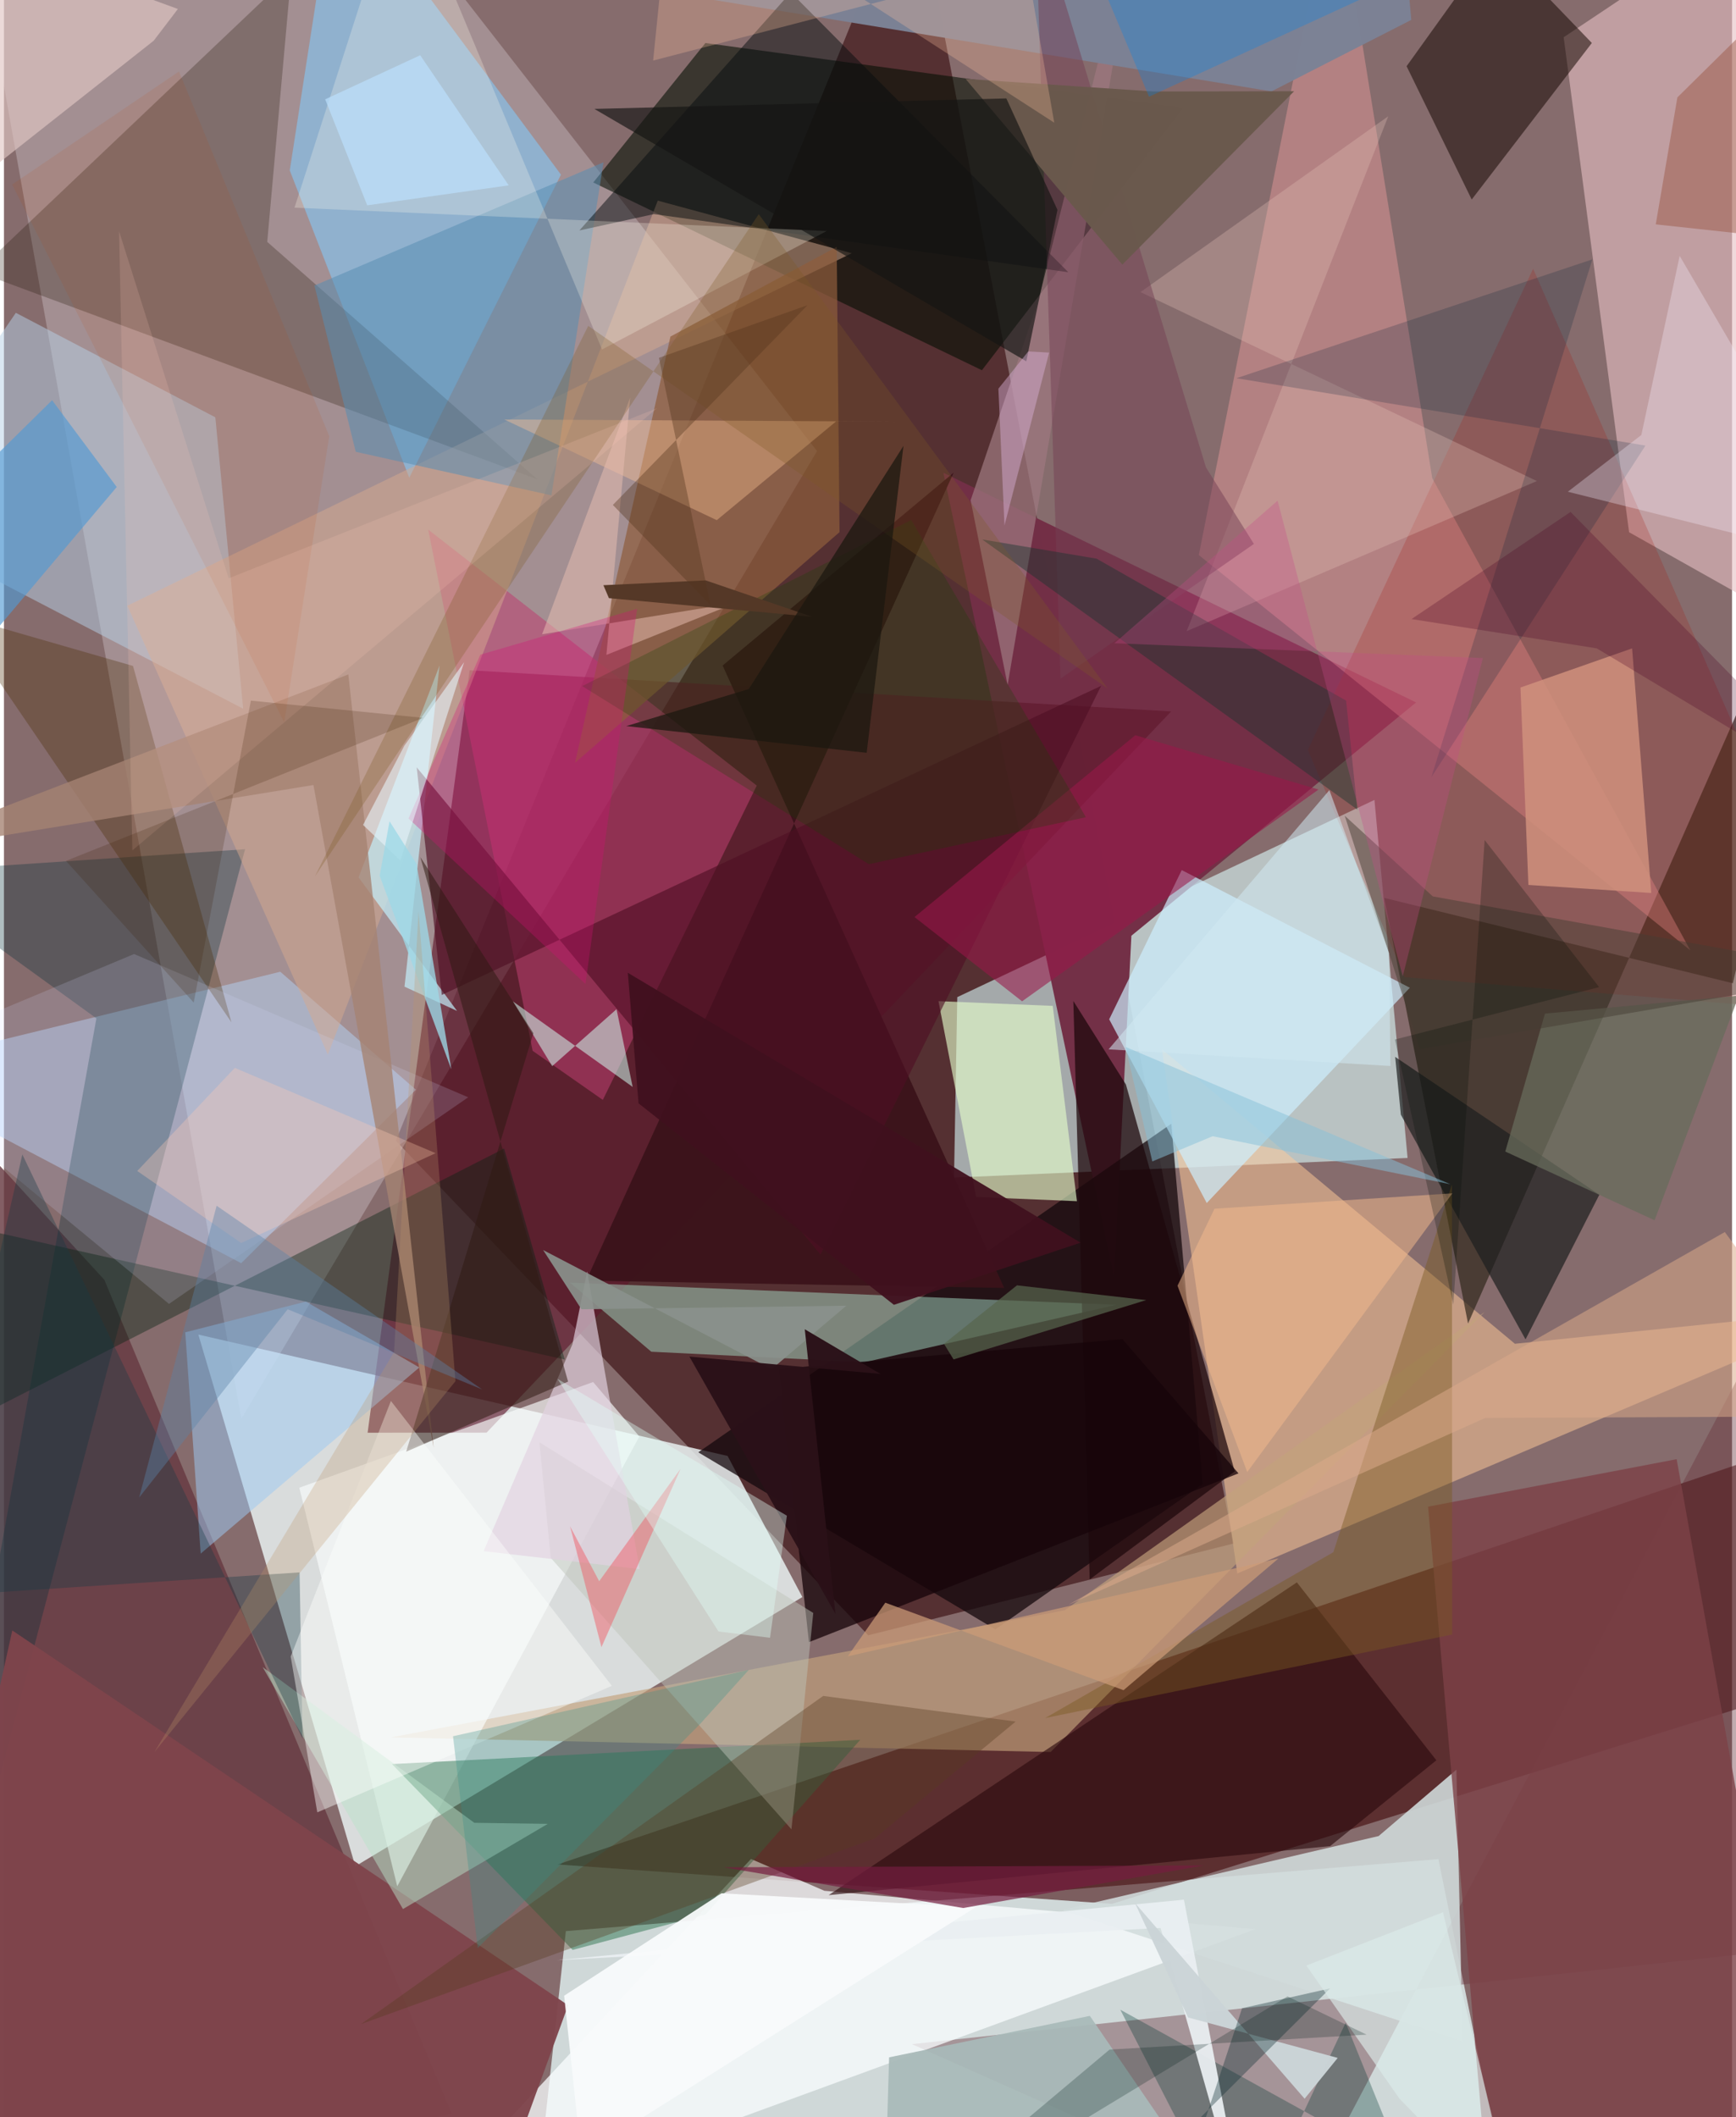<svg xmlns="http://www.w3.org/2000/svg" width="228" height="278" viewBox="0 0 836 1024"><path fill="#866c6d" d="M0 0h836v1024H0z"/><path fill="#50292c" fill-opacity=".902" d="M439.793-62l155.03 808.555-176.72 44.376-228.52-239.182z"/><path fill="#e3f4f4" fill-opacity=".788" d="M693.935 899.203L271.832 934.01 255.209 1086l476.405-1.89z"/><path fill="#eaf4f3" fill-opacity=".824" d="M386.248 772.435l-36.175-68.242-256.035-58.707 75.956 257.155z"/><path fill="#dff" fill-opacity=".584" d="M663.008 386.9l-201.822 95.377-1.567 87.274 219.415-9.485z"/><path fill="#fbf8ff" fill-opacity=".251" d="M114.848 686.155l278.5-467.979L222.637-.838-18.45-62z"/><path fill="#3c0102" fill-opacity=".565" d="M536.005 920.841l-268.12-19.063 584.772-198.193 20.32 112.206z"/><path fill="#010d00" fill-opacity=".565" d="M339.347 20.8l231.03 31.439-97.273 126.831L285.08 88.267z"/><path fill="#722f46" fill-opacity=".988" d="M545.425 452.575l-8.34 165.774-82.61-389.68L683.16 339.744z"/><path fill="#673941" fill-opacity=".812" d="M48.566 618.996L-62 498.393V1086l278.527-63.778z"/><path fill="#5f172c" fill-opacity=".627" d="M175.931 692.953l57.527-.03 331.185-348.822-339.367-19.923z"/><path fill="#ffcb99" fill-opacity=".51" d="M730.95 649.935L898 632.892 596.657 761.027 560.202 507.5z"/><path fill="#e6c0c3" fill-opacity=".6" d="M898 320.316l-111.812-62.898-31.643-239.401L874.442-62z"/><path fill="#32281d" fill-opacity=".706" d="M708.283 640.164l-40.523-205.87 168.653 41.27L898 209.558z"/><path fill="#14090c" fill-opacity=".749" d="M579.937 717.77l-15.204-174.26L335.89 702.432l143.714 85.644z"/><path fill="#6a353e" fill-opacity=".412" d="M898 939.012V554.068l-272.317 517.394-186.415-82.778z"/><path fill="#f9fdff" fill-opacity=".745" d="M396.931 914.513l-35.54-15.4L187.585 1086 605.3 933.108z"/><path fill="#a7ddc6" fill-opacity=".494" d="M416.431 658.848l-103.269-5.066-39.344-33.43 264.408 10.73z"/><path fill="#86c2ec" fill-opacity=".659" d="M160.658-62L138.265 82.426l57.81 148.644 73.388-146.606z"/><path fill="#fca5a3" fill-opacity=".38" d="M578.026 268.455L643.724-62l47.25 293.261L815.79 459.606z"/><path fill="#b7d8fd" fill-opacity=".451" d="M-62 517.884l195.675-47.886 65.626 57.052-84.537 83.922z"/><path fill="#1d1101" fill-opacity=".259" d="M-12.914 131.46l270.885 100.322-130.606-114.797L139-12.835z"/><path fill="#bd3f71" fill-opacity=".545" d="M205.236 256.159l50.518 252.08 33.963 23.75 74.464-152.044z"/><path fill="#b6cfe5" fill-opacity=".506" d="M102.263 201.841l-96.51-50.54L-62 250.32l177.722 92.472z"/><path fill="#140600" fill-opacity=".525" d="M678.555 32.025l42.878-59.743 46.744 48.506-58.121 75.719z"/><path fill="#d1dbdc" fill-opacity=".878" d="M511.88 923.836l193.797 63.538-3.023-131.438-37.633 32.1z"/><path fill="#022d37" fill-opacity=".314" d="M44.719 492.552L-62 1086l178.636-675.268-169.16 11.41z"/><path fill="#c3a27c" fill-opacity=".663" d="M187.241 840.314l325.88-61.453 203.146-144.25-209.922 212.772z"/><path fill="#3a121a" fill-opacity=".945" d="M347.676 321.891l136.208 301.043-202.251-3.518 177.815-390.818z"/><path fill="#f9fcfc" fill-opacity=".659" d="M190.258 912.351l-47.375-192.797 142.146-51.123 22.349 26.325z"/><path fill="#266e4a" fill-opacity=".471" d="M187.698 853.22l87.405 89.883 64.307-17.117 74.842-84.51z"/><path fill="#2c0a0d" fill-opacity=".631" d="M398.96 916.608L625.481 765.34l67.481 86.05-51.381 41.509z"/><path fill="#d5a98f" fill-opacity=".498" d="M156.706 510.082l-97.02-217.114 350.47-170.492-93.862-25.43z"/><path fill="#cdefff" fill-opacity=".686" d="M534.683 493.008l47.194 88.857 98.254-104.126-110.36-56.902z"/><path fill="#e3fac9" fill-opacity=".635" d="M519.079 580.981l-48.788-2.037L452.1 484.22l55.277 2.289z"/><path fill="#7d4147" fill-opacity=".804" d="M809.199 705.756L877.373 1086H720.218l-31.275-357.28z"/><path fill="#1d1f1f" fill-opacity=".698" d="M771.808 577.824L673.04 511.19l2.747 27.961 60.314 108.668z"/><path fill="#a81c15" fill-opacity=".224" d="M898 490.56l-220.352-17.944-46.878-109.874 109-232.772z"/><path fill="#9d787f" fill-opacity=".718" d="M500.596 144.798L552.327-62l-66.788 393.34-17.895-89.366z"/><path fill="#9cc9f1" fill-opacity=".518" d="M87.704 644.389l58.36-14.862 54.872 31.866-105.767 90.038z"/><path fill="#052312" fill-opacity=".404" d="M241.963 555.507L-62 710.348v-127.3l333.314 74.514z"/><path fill="#8d5d3c" fill-opacity=".714" d="M276.266 368.95l46.154-206.158 80.435-43.389 1.38 137.96z"/><path fill="#7b8295" fill-opacity=".988" d="M674.46-62L337.831-.927 613.193 44.2 680.82 9.622z"/><path fill="#588db2" fill-opacity=".545" d="M150.2 138.103l19.989 80.42 94.667 21.074 25.187-161.093z"/><path fill="#d0907d" fill-opacity=".851" d="M737.481 428.013l-3.836-95.484 54.005-18.932 9.273 118.31z"/><path fill="#1d080b" fill-opacity=".733" d="M542.772 524.533l-25.436-40.394 7.914 279.782 70.172-52.233z"/><path fill="#c3f2ff" fill-opacity=".671" d="M210.72 321.885l-16.942 155.323 25.416 11.74-47.64-64.595z"/><path fill="#7e444b" fill-opacity=".957" d="M4.03 788.59L-62 1086h292.636l42.303-116.127z"/><path fill="#4f0f23" fill-opacity=".627" d="M211.798 481.228l-12.12-110.074L395.013 606.78 530.76 331.727z"/><path fill="#080e10" fill-opacity=".494" d="M314.433 103.55l-36.064 7.918L380.65-3.68l134.257 135.351z"/><path fill="#fffcee" fill-opacity=".259" d="M289.332 169.023l108.704-57.28-257.478-11.302L192.825-62z"/><path fill="#e3c0b7" fill-opacity=".314" d="M669.687 56.228L572.155 305.29l169.437-72.62-191.779-91.397z"/><path fill="#4b2902" fill-opacity=".318" d="M-23.381 298.832l133.427 195.621L62.44 322.1-62 286.245z"/><path fill="#17050a" fill-opacity=".761" d="M389.436 794.24L374.83 662.103l166.27-14.418 56.128 64.937z"/><path fill="#734053" fill-opacity=".494" d="M511.134 328.23l-12.33-374.894 82.691 272.735 23.193 37z"/><path fill="#001f35" fill-opacity=".208" d="M794.109 215.508L690.514 375.94l77.915-250.493-172.183 57.482z"/><path fill="#bce3ca" fill-opacity=".482" d="M263.1 882.132l-70.074 41.207-67.885-117.028 102.402 75.317z"/><path fill="#d1fdf2" fill-opacity=".537" d="M296.343 488.123l7.812 37.583-57.98-41.385 19.048 31.325z"/><path fill="#7a5921" fill-opacity=".439" d="M643.136 750.729L503.69 830.964l196.918-40.416-.115-217.687z"/><path fill="#bec4b9" fill-opacity=".471" d="M391.517 780.132l-132.475-82.56 5.464 55.89 116.462 131.312z"/><path fill="#dbab8a" fill-opacity=".529" d="M514.911 776.208L832.51 595.896 898 685.003l-181.36.795z"/><path fill="#d6dbfe" fill-opacity=".176" d="M-62 513.693l124.95-52.266 161.63 69.296-144.743 99.926z"/><path fill="#e2c7c3" fill-opacity=".639" d="M-14.959-31.887L-62 125.825 72.442 19.693 84.143 4.346z"/><path fill="#063934" fill-opacity=".322" d="M677.18 1047.68l-137.127-75.654L598.598 1086l50.464-107.697z"/><path fill="#143b44" fill-opacity=".353" d="M143.015 760.503l1.423 80.43L8.895 558.37l-48.818 214.152z"/><path fill="#ffc596" fill-opacity=".376" d="M433.365 203.938l-30.68-.208-57.842 47.856-102.816-48.7z"/><path fill="#a58373" fill-opacity=".788" d="M-62 414.142l228.594-87.938 41.275 374.033-58.143-320.549z"/><path fill="#583a1f" fill-opacity=".361" d="M396.316 820.26L172.735 978.98l248.482-89.79 68.208-56.53z"/><path fill="#e2d2e1" fill-opacity=".667" d="M275.017 650.116l-42.986 100.13 75.491 8.676-25.387-143.988z"/><path fill="#2e1a12" fill-opacity=".525" d="M201.445 414.546l71.461 253.686-78.317 33.879 61.529-202.398z"/><path fill="#f3ba8d" fill-opacity=".514" d="M567.734 621.855l33.723 90.116 99.236-134.795-115.058 7.431z"/><path fill="#6a594c" fill-opacity=".984" d="M541.037 127.978l83.091-83.837-68.16.106-90.785-6.104z"/><path fill="#12342d" fill-opacity=".412" d="M473.258 260.91l55.316 9.299 120.718 68.667 5.46 52.717z"/><path fill="#99184a" fill-opacity=".576" d="M547.319 355.608l88.618 26.27L492.54 484.303l-52.04-40.758z"/><path fill="#f5f1ff" fill-opacity=".314" d="M792.124 210.398l-35.567 27.44L898 273.233l-87.336-149.46z"/><path fill="#cc9b78" fill-opacity=".722" d="M616.58 753.774L408.203 801.11l18.171-25.947 115.24 42.32z"/><path fill="#134300" fill-opacity=".255" d="M279.743 331.843l159.16-80.325 84.523 143.724-105.004 22.735z"/><path fill="#5299d4" fill-opacity=".639" d="M-25.165 330.077L-62 277.564l85.29-84.002 31.267 41.984z"/><path fill="#fcc09d" fill-opacity=".286" d="M494.713-17.676L314.056 29.296l9.058-89.635L508.106 59.349z"/><path fill="#e9eff2" fill-opacity=".933" d="M570.83 918.8L603 1086l-43.464-153.521-291.86 15.584z"/><path fill="#fdfffe" fill-opacity=".435" d="M151.58 876.573l142.512-61.174-106.898-137.81-48.476 123.608z"/><path fill="#e8bdb2" fill-opacity=".514" d="M354.3 291.528l-93.968 15.232 42.623-114.51-11.514 124.506z"/><path fill="#a9bab8" fill-opacity=".937" d="M525.327 975.006L428.21 995.06l-2.003 67.758L601.244 1086z"/><path fill="#9b5946" fill-opacity=".478" d="M898 119.235V-40.223l-88.445 87.337-10.463 61.409z"/><path fill="#d50e78" fill-opacity=".298" d="M195.695 395.876l34.769-79.236 75.832-22.194-24.984 181.458z"/><path fill="#7d5b26" fill-opacity=".282" d="M365.15 103.586L150.442 423.893l132.211-266.276L534.007 333.06z"/><path fill="#676c5c" fill-opacity=".745" d="M798.528 590.2l40.759-108.655-93.792 8.696-19.203 66.722z"/><path fill="#141413" fill-opacity=".655" d="M509.651 101.506l-15.077 73.242L285.62 52.678l199.302-5.071z"/><path fill="#f8fafb" fill-opacity=".945" d="M470.033 922.488l-122.897-6.77-76.14 49.545 8.285 77.647z"/><path fill="#d9afd5" fill-opacity=".459" d="M505.634 170.538l-21.611 83.638-2.944-66.18 14.439-18.01z"/><path fill="#453c33" fill-opacity=".482" d="M648.61 394.509l36.348 112.95L898 470.814 691.202 433.55z"/><path fill="#f1505d" fill-opacity=".439" d="M273.858 738.213l14.095 26.558 39.375-54.342-38.271 86.253z"/><path fill="#cbd4d7" fill-opacity=".98" d="M629.217 1015.077l16.02-19.74-72.381-19.563-25.736-55.408z"/><path fill="#c74c88" fill-opacity=".31" d="M715.435 318.279l-38.759 154.017-60.525-230.136-78.96 68.958z"/><path fill="#fdcbb6" fill-opacity=".333" d="M111.688 516.49l97.132 41.256-94.058 43.457-50.28-34.84z"/><path fill="#0f2e32" fill-opacity=".361" d="M580.926 1025.718l-31.27 27.507 91.903-91.511-42.6 9.61z"/><path fill="#8a928c" fill-opacity=".914" d="M407.527 631.517l-128.151 1.734-18.534-28.643L371.36 662.22z"/><path fill="#dcebe9" fill-opacity=".655" d="M675.158 1015.11l56.585 58.057-35.577-148.295-66.107 25.801z"/><path fill="#369188" fill-opacity=".294" d="M360.32 807.663L217.245 839.76l11.958 102.456 107.714-108.533z"/><path fill="#741d3f" fill-opacity=".698" d="M348.18 903.153l35.448-.145 196.81-.771-116.403 20.601z"/><path fill="#e7f5fc" fill-opacity=".588" d="M191.754 416.177l-18.04-17.179 20.004-38.357 28.895-40.34z"/><path fill="#c54600" fill-opacity=".106" d="M135.592 349.372L3.94 89.254l80.733-54.68 72.693 176.372z"/><path fill="#2a1118" fill-opacity=".976" d="M331.6 656.128l92.454 8.406-36.637-21.62 14.829 137.653z"/><path fill="#ffcebc" fill-opacity=".169" d="M62.117 411.301L55.68 111.804l53.044 167.917 207.209-82.288z"/><path fill="#57654e" fill-opacity=".714" d="M490.065 621.676l62.55 7.122L459.4 657.51l-4.649-7.566z"/><path fill="#9ed8e6" fill-opacity=".78" d="M216.443 517.235l-16.865-99.46-13.049-20.568-4.77 26.358z"/><path fill="#032019" fill-opacity=".243" d="M534.868 991.304L422.188 1086l198.746-120.42 38.27 18.508z"/><path fill="#d1e9f3" fill-opacity=".541" d="M641.198 382.165l-106.81 125.368 136.325 8.047-.612-54.547z"/><path fill="#480225" fill-opacity=".263" d="M898 390.074L757.872 247.61l-76.935 51.805 89.611 14.172z"/><path fill="#bd9568" fill-opacity=".271" d="M218.417 668.043l-17.854-227.285-11.835 213.196L72.77 847.43z"/><path fill="#543827" fill-opacity=".988" d="M390.921 298.312l-98.253-9.003-2.678-6.265 49.486-2.33z"/><path fill="#40101e" fill-opacity=".945" d="M520.85 601.043l-90.322 30.052-123.531-97.445-5.188-63.144z"/><path fill="#5a82a7" fill-opacity=".4" d="M102.885 583.172l128.49 88.867-94.105-38.79-71.86 91.033z"/><path fill="#020e05" fill-opacity=".247" d="M701.159 631.026l-28.256-128.255 98.792-25.334-55.38-71.139z"/><path fill="#e1fff7" fill-opacity=".392" d="M345.695 789.089l24.915 3.049 8.142-59.044-110.973-66.198z"/><path fill="#0485e7" fill-opacity=".298" d="M553.958 46.771L508.179-62l-25.527 14.192L790.35-62z"/><path fill="#bce1fd" fill-opacity=".686" d="M175.742 99.311l68.448-9.665-42.832-62.932-45.957 21.328z"/><path fill="#3c1c01" fill-opacity=".192" d="M119.451 338.866l83.34 8.34L30 416.394 91.8 484.9z"/><path fill="#55361d" fill-opacity=".384" d="M316.859 173.066l71.888-25.47-94.182 96.63 47.292 48.564z"/><path fill="#88c1d9" fill-opacity=".498" d="M584.716 549.548l-29.172 12.197-12.99-55.399 157.204 66.426z"/><path fill="#1c180f" fill-opacity=".737" d="M417.361 364.102l-116.307-12.92 59.248-17.911 74.86-117.614z"/></svg>